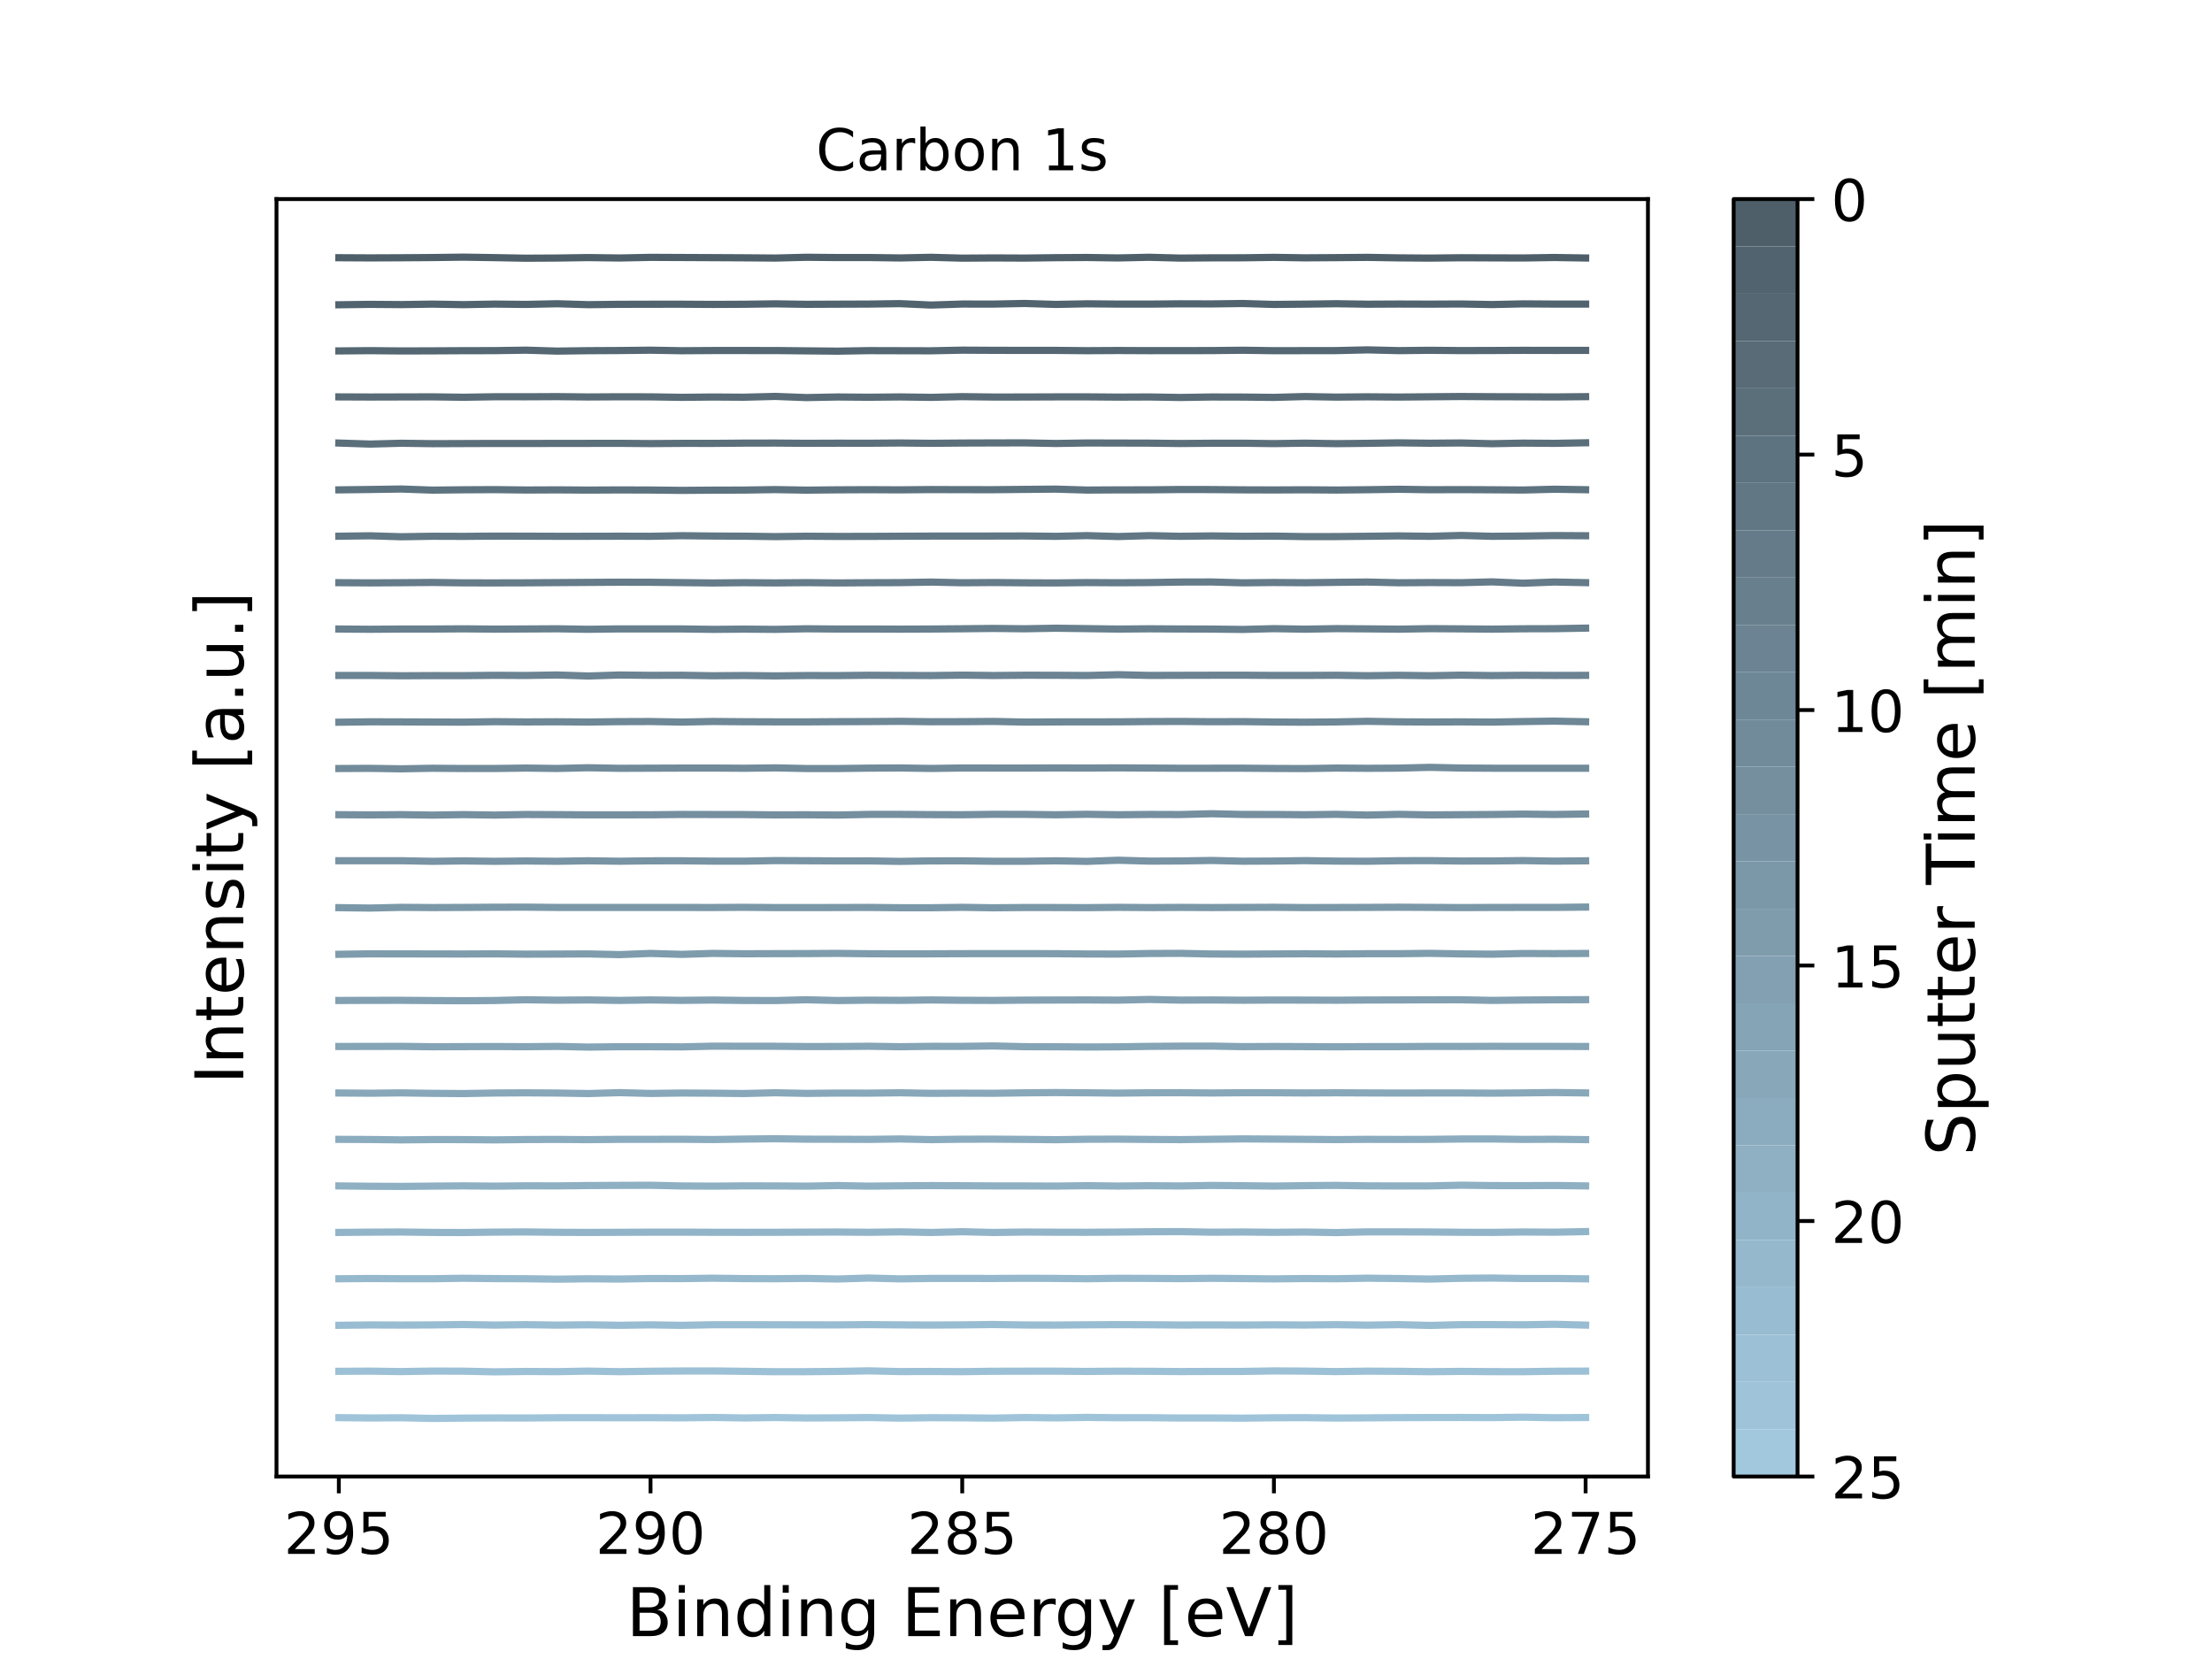 <?xml version="1.0" encoding="utf-8" standalone="no"?>
<!DOCTYPE svg PUBLIC "-//W3C//DTD SVG 1.1//EN"
  "http://www.w3.org/Graphics/SVG/1.1/DTD/svg11.dtd">
<!-- Created with matplotlib (https://matplotlib.org/) -->
<svg height="345.6pt" version="1.1" viewBox="0 0 460.8 345.6" width="460.8pt" xmlns="http://www.w3.org/2000/svg" xmlns:xlink="http://www.w3.org/1999/xlink">
 <defs>
  <style type="text/css">*{stroke-linecap:butt;stroke-linejoin:round;}</style>
 </defs>
 <g id="figure_1">
  <g id="patch_1">
   <path d="M 0 345.6 
L 460.8 345.6 
L 460.8 0 
L 0 0 
z
" style="fill:#ffffff;"/>
  </g>
  <g id="axes_1">
   <g id="patch_2">
    <path d="M 57.6 307.584 
L 343.296 307.584 
L 343.296 41.472 
L 57.6 41.472 
z
" style="fill:#ffffff;"/>
   </g>
   <g id="matplotlib.axis_1">
    <g id="xtick_1">
     <g id="line2d_1">
      <defs>
       <path d="M 0 0 
L 0 3.5 
" id="m52e3c374f6" style="stroke:#000000;stroke-width:0.8;"/>
      </defs>
      <g>
       <use style="stroke:#000000;stroke-width:0.8;" x="330.31" xlink:href="#m52e3c374f6" y="307.584"/>
      </g>
     </g>
     <g id="text_1">
      <!-- 275 -->
      <g transform="translate(318.857 323.702)scale(0.12 -0.12)">
       <defs>
        <path d="M 19.188 8.297 
L 53.609 8.297 
L 53.609 0 
L 7.328 0 
L 7.328 8.297 
Q 12.938 14.109 22.625 23.891 
Q 32.328 33.688 34.812 36.531 
Q 39.547 41.844 41.422 45.531 
Q 43.312 49.219 43.312 52.781 
Q 43.312 58.594 39.234 62.25 
Q 35.156 65.922 28.609 65.922 
Q 23.969 65.922 18.812 64.312 
Q 13.672 62.703 7.812 59.422 
L 7.812 69.391 
Q 13.766 71.781 18.938 73 
Q 24.125 74.219 28.422 74.219 
Q 39.75 74.219 46.484 68.547 
Q 53.219 62.891 53.219 53.422 
Q 53.219 48.922 51.531 44.891 
Q 49.859 40.875 45.406 35.406 
Q 44.188 33.984 37.641 27.219 
Q 31.109 20.453 19.188 8.297 
z
" id="DejaVuSans-50"/>
        <path d="M 8.203 72.906 
L 55.078 72.906 
L 55.078 68.703 
L 28.609 0 
L 18.312 0 
L 43.219 64.594 
L 8.203 64.594 
z
" id="DejaVuSans-55"/>
        <path d="M 10.797 72.906 
L 49.516 72.906 
L 49.516 64.594 
L 19.828 64.594 
L 19.828 46.734 
Q 21.969 47.469 24.109 47.828 
Q 26.266 48.188 28.422 48.188 
Q 40.625 48.188 47.75 41.5 
Q 54.891 34.812 54.891 23.391 
Q 54.891 11.625 47.562 5.094 
Q 40.234 -1.422 26.906 -1.422 
Q 22.312 -1.422 17.547 -0.641 
Q 12.797 0.141 7.719 1.703 
L 7.719 11.625 
Q 12.109 9.234 16.797 8.062 
Q 21.484 6.891 26.703 6.891 
Q 35.156 6.891 40.078 11.328 
Q 45.016 15.766 45.016 23.391 
Q 45.016 31 40.078 35.438 
Q 35.156 39.891 26.703 39.891 
Q 22.75 39.891 18.812 39.016 
Q 14.891 38.141 10.797 36.281 
z
" id="DejaVuSans-53"/>
       </defs>
       <use xlink:href="#DejaVuSans-50"/>
       <use x="63.623" xlink:href="#DejaVuSans-55"/>
       <use x="127.246" xlink:href="#DejaVuSans-53"/>
      </g>
     </g>
    </g>
    <g id="xtick_2">
     <g id="line2d_2">
      <g>
       <use style="stroke:#000000;stroke-width:0.8;" x="265.379" xlink:href="#m52e3c374f6" y="307.584"/>
      </g>
     </g>
     <g id="text_2">
      <!-- 280 -->
      <g transform="translate(253.926 323.702)scale(0.12 -0.12)">
       <defs>
        <path d="M 31.781 34.625 
Q 24.75 34.625 20.719 30.859 
Q 16.703 27.094 16.703 20.516 
Q 16.703 13.922 20.719 10.156 
Q 24.75 6.391 31.781 6.391 
Q 38.812 6.391 42.859 10.172 
Q 46.922 13.969 46.922 20.516 
Q 46.922 27.094 42.891 30.859 
Q 38.875 34.625 31.781 34.625 
z
M 21.922 38.812 
Q 15.578 40.375 12.031 44.719 
Q 8.5 49.078 8.5 55.328 
Q 8.5 64.062 14.719 69.141 
Q 20.953 74.219 31.781 74.219 
Q 42.672 74.219 48.875 69.141 
Q 55.078 64.062 55.078 55.328 
Q 55.078 49.078 51.531 44.719 
Q 48 40.375 41.703 38.812 
Q 48.828 37.156 52.797 32.312 
Q 56.781 27.484 56.781 20.516 
Q 56.781 9.906 50.312 4.234 
Q 43.844 -1.422 31.781 -1.422 
Q 19.734 -1.422 13.25 4.234 
Q 6.781 9.906 6.781 20.516 
Q 6.781 27.484 10.781 32.312 
Q 14.797 37.156 21.922 38.812 
z
M 18.312 54.391 
Q 18.312 48.734 21.844 45.562 
Q 25.391 42.391 31.781 42.391 
Q 38.141 42.391 41.719 45.562 
Q 45.312 48.734 45.312 54.391 
Q 45.312 60.062 41.719 63.234 
Q 38.141 66.406 31.781 66.406 
Q 25.391 66.406 21.844 63.234 
Q 18.312 60.062 18.312 54.391 
z
" id="DejaVuSans-56"/>
        <path d="M 31.781 66.406 
Q 24.172 66.406 20.328 58.906 
Q 16.5 51.422 16.5 36.375 
Q 16.5 21.391 20.328 13.891 
Q 24.172 6.391 31.781 6.391 
Q 39.453 6.391 43.281 13.891 
Q 47.125 21.391 47.125 36.375 
Q 47.125 51.422 43.281 58.906 
Q 39.453 66.406 31.781 66.406 
z
M 31.781 74.219 
Q 44.047 74.219 50.516 64.516 
Q 56.984 54.828 56.984 36.375 
Q 56.984 17.969 50.516 8.266 
Q 44.047 -1.422 31.781 -1.422 
Q 19.531 -1.422 13.062 8.266 
Q 6.594 17.969 6.594 36.375 
Q 6.594 54.828 13.062 64.516 
Q 19.531 74.219 31.781 74.219 
z
" id="DejaVuSans-48"/>
       </defs>
       <use xlink:href="#DejaVuSans-50"/>
       <use x="63.623" xlink:href="#DejaVuSans-56"/>
       <use x="127.246" xlink:href="#DejaVuSans-48"/>
      </g>
     </g>
    </g>
    <g id="xtick_3">
     <g id="line2d_3">
      <g>
       <use style="stroke:#000000;stroke-width:0.8;" x="200.448" xlink:href="#m52e3c374f6" y="307.584"/>
      </g>
     </g>
     <g id="text_3">
      <!-- 285 -->
      <g transform="translate(188.995 323.702)scale(0.12 -0.12)">
       <use xlink:href="#DejaVuSans-50"/>
       <use x="63.623" xlink:href="#DejaVuSans-56"/>
       <use x="127.246" xlink:href="#DejaVuSans-53"/>
      </g>
     </g>
    </g>
    <g id="xtick_4">
     <g id="line2d_4">
      <g>
       <use style="stroke:#000000;stroke-width:0.8;" x="135.517" xlink:href="#m52e3c374f6" y="307.584"/>
      </g>
     </g>
     <g id="text_4">
      <!-- 290 -->
      <g transform="translate(124.065 323.702)scale(0.12 -0.12)">
       <defs>
        <path d="M 10.984 1.516 
L 10.984 10.5 
Q 14.703 8.734 18.5 7.812 
Q 22.312 6.891 25.984 6.891 
Q 35.75 6.891 40.891 13.453 
Q 46.047 20.016 46.781 33.406 
Q 43.953 29.203 39.594 26.953 
Q 35.25 24.703 29.984 24.703 
Q 19.047 24.703 12.672 31.312 
Q 6.297 37.938 6.297 49.422 
Q 6.297 60.641 12.938 67.422 
Q 19.578 74.219 30.609 74.219 
Q 43.266 74.219 49.922 64.516 
Q 56.594 54.828 56.594 36.375 
Q 56.594 19.141 48.406 8.859 
Q 40.234 -1.422 26.422 -1.422 
Q 22.703 -1.422 18.891 -0.688 
Q 15.094 0.047 10.984 1.516 
z
M 30.609 32.422 
Q 37.25 32.422 41.125 36.953 
Q 45.016 41.5 45.016 49.422 
Q 45.016 57.281 41.125 61.844 
Q 37.25 66.406 30.609 66.406 
Q 23.969 66.406 20.094 61.844 
Q 16.219 57.281 16.219 49.422 
Q 16.219 41.5 20.094 36.953 
Q 23.969 32.422 30.609 32.422 
z
" id="DejaVuSans-57"/>
       </defs>
       <use xlink:href="#DejaVuSans-50"/>
       <use x="63.623" xlink:href="#DejaVuSans-57"/>
       <use x="127.246" xlink:href="#DejaVuSans-48"/>
      </g>
     </g>
    </g>
    <g id="xtick_5">
     <g id="line2d_5">
      <g>
       <use style="stroke:#000000;stroke-width:0.8;" x="70.586" xlink:href="#m52e3c374f6" y="307.584"/>
      </g>
     </g>
     <g id="text_5">
      <!-- 295 -->
      <g transform="translate(59.134 323.702)scale(0.12 -0.12)">
       <use xlink:href="#DejaVuSans-50"/>
       <use x="63.623" xlink:href="#DejaVuSans-57"/>
       <use x="127.246" xlink:href="#DejaVuSans-53"/>
      </g>
     </g>
    </g>
    <g id="text_6">
     <!-- Binding Energy [eV] -->
     <g transform="translate(130.48 340.836)scale(0.14 -0.14)">
      <defs>
       <path d="M 19.672 34.812 
L 19.672 8.109 
L 35.5 8.109 
Q 43.453 8.109 47.281 11.406 
Q 51.125 14.703 51.125 21.484 
Q 51.125 28.328 47.281 31.562 
Q 43.453 34.812 35.5 34.812 
z
M 19.672 64.797 
L 19.672 42.828 
L 34.281 42.828 
Q 41.5 42.828 45.031 45.531 
Q 48.578 48.25 48.578 53.812 
Q 48.578 59.328 45.031 62.062 
Q 41.5 64.797 34.281 64.797 
z
M 9.812 72.906 
L 35.016 72.906 
Q 46.297 72.906 52.391 68.219 
Q 58.5 63.531 58.5 54.891 
Q 58.5 48.188 55.375 44.234 
Q 52.25 40.281 46.188 39.312 
Q 53.469 37.75 57.5 32.781 
Q 61.531 27.828 61.531 20.406 
Q 61.531 10.641 54.891 5.312 
Q 48.25 0 35.984 0 
L 9.812 0 
z
" id="DejaVuSans-66"/>
       <path d="M 9.422 54.688 
L 18.406 54.688 
L 18.406 0 
L 9.422 0 
z
M 9.422 75.984 
L 18.406 75.984 
L 18.406 64.594 
L 9.422 64.594 
z
" id="DejaVuSans-105"/>
       <path d="M 54.891 33.016 
L 54.891 0 
L 45.906 0 
L 45.906 32.719 
Q 45.906 40.484 42.875 44.328 
Q 39.844 48.188 33.797 48.188 
Q 26.516 48.188 22.312 43.547 
Q 18.109 38.922 18.109 30.906 
L 18.109 0 
L 9.078 0 
L 9.078 54.688 
L 18.109 54.688 
L 18.109 46.188 
Q 21.344 51.125 25.703 53.562 
Q 30.078 56 35.797 56 
Q 45.219 56 50.047 50.172 
Q 54.891 44.344 54.891 33.016 
z
" id="DejaVuSans-110"/>
       <path d="M 45.406 46.391 
L 45.406 75.984 
L 54.391 75.984 
L 54.391 0 
L 45.406 0 
L 45.406 8.203 
Q 42.578 3.328 38.25 0.953 
Q 33.938 -1.422 27.875 -1.422 
Q 17.969 -1.422 11.734 6.484 
Q 5.516 14.406 5.516 27.297 
Q 5.516 40.188 11.734 48.094 
Q 17.969 56 27.875 56 
Q 33.938 56 38.25 53.625 
Q 42.578 51.266 45.406 46.391 
z
M 14.797 27.297 
Q 14.797 17.391 18.875 11.75 
Q 22.953 6.109 30.078 6.109 
Q 37.203 6.109 41.297 11.75 
Q 45.406 17.391 45.406 27.297 
Q 45.406 37.203 41.297 42.844 
Q 37.203 48.484 30.078 48.484 
Q 22.953 48.484 18.875 42.844 
Q 14.797 37.203 14.797 27.297 
z
" id="DejaVuSans-100"/>
       <path d="M 45.406 27.984 
Q 45.406 37.75 41.375 43.109 
Q 37.359 48.484 30.078 48.484 
Q 22.859 48.484 18.828 43.109 
Q 14.797 37.75 14.797 27.984 
Q 14.797 18.266 18.828 12.891 
Q 22.859 7.516 30.078 7.516 
Q 37.359 7.516 41.375 12.891 
Q 45.406 18.266 45.406 27.984 
z
M 54.391 6.781 
Q 54.391 -7.172 48.188 -13.984 
Q 42 -20.797 29.203 -20.797 
Q 24.469 -20.797 20.266 -20.094 
Q 16.062 -19.391 12.109 -17.922 
L 12.109 -9.188 
Q 16.062 -11.328 19.922 -12.344 
Q 23.781 -13.375 27.781 -13.375 
Q 36.625 -13.375 41.016 -8.766 
Q 45.406 -4.156 45.406 5.172 
L 45.406 9.625 
Q 42.625 4.781 38.281 2.391 
Q 33.938 0 27.875 0 
Q 17.828 0 11.672 7.656 
Q 5.516 15.328 5.516 27.984 
Q 5.516 40.672 11.672 48.328 
Q 17.828 56 27.875 56 
Q 33.938 56 38.281 53.609 
Q 42.625 51.219 45.406 46.391 
L 45.406 54.688 
L 54.391 54.688 
z
" id="DejaVuSans-103"/>
       <path id="DejaVuSans-32"/>
       <path d="M 9.812 72.906 
L 55.906 72.906 
L 55.906 64.594 
L 19.672 64.594 
L 19.672 43.016 
L 54.391 43.016 
L 54.391 34.719 
L 19.672 34.719 
L 19.672 8.297 
L 56.781 8.297 
L 56.781 0 
L 9.812 0 
z
" id="DejaVuSans-69"/>
       <path d="M 56.203 29.594 
L 56.203 25.203 
L 14.891 25.203 
Q 15.484 15.922 20.484 11.062 
Q 25.484 6.203 34.422 6.203 
Q 39.594 6.203 44.453 7.469 
Q 49.312 8.734 54.109 11.281 
L 54.109 2.781 
Q 49.266 0.734 44.188 -0.344 
Q 39.109 -1.422 33.891 -1.422 
Q 20.797 -1.422 13.156 6.188 
Q 5.516 13.812 5.516 26.812 
Q 5.516 40.234 12.766 48.109 
Q 20.016 56 32.328 56 
Q 43.359 56 49.781 48.891 
Q 56.203 41.797 56.203 29.594 
z
M 47.219 32.234 
Q 47.125 39.594 43.094 43.984 
Q 39.062 48.391 32.422 48.391 
Q 24.906 48.391 20.391 44.141 
Q 15.875 39.891 15.188 32.172 
z
" id="DejaVuSans-101"/>
       <path d="M 41.109 46.297 
Q 39.594 47.172 37.812 47.578 
Q 36.031 48 33.891 48 
Q 26.266 48 22.188 43.047 
Q 18.109 38.094 18.109 28.812 
L 18.109 0 
L 9.078 0 
L 9.078 54.688 
L 18.109 54.688 
L 18.109 46.188 
Q 20.953 51.172 25.484 53.578 
Q 30.031 56 36.531 56 
Q 37.453 56 38.578 55.875 
Q 39.703 55.766 41.062 55.516 
z
" id="DejaVuSans-114"/>
       <path d="M 32.172 -5.078 
Q 28.375 -14.844 24.75 -17.812 
Q 21.141 -20.797 15.094 -20.797 
L 7.906 -20.797 
L 7.906 -13.281 
L 13.188 -13.281 
Q 16.891 -13.281 18.938 -11.516 
Q 21 -9.766 23.484 -3.219 
L 25.094 0.875 
L 2.984 54.688 
L 12.5 54.688 
L 29.594 11.922 
L 46.688 54.688 
L 56.203 54.688 
z
" id="DejaVuSans-121"/>
       <path d="M 8.594 75.984 
L 29.297 75.984 
L 29.297 69 
L 17.578 69 
L 17.578 -6.203 
L 29.297 -6.203 
L 29.297 -13.188 
L 8.594 -13.188 
z
" id="DejaVuSans-91"/>
       <path d="M 28.609 0 
L 0.781 72.906 
L 11.078 72.906 
L 34.188 11.531 
L 57.328 72.906 
L 67.578 72.906 
L 39.797 0 
z
" id="DejaVuSans-86"/>
       <path d="M 30.422 75.984 
L 30.422 -13.188 
L 9.719 -13.188 
L 9.719 -6.203 
L 21.391 -6.203 
L 21.391 69 
L 9.719 69 
L 9.719 75.984 
z
" id="DejaVuSans-93"/>
      </defs>
      <use xlink:href="#DejaVuSans-66"/>
      <use x="68.604" xlink:href="#DejaVuSans-105"/>
      <use x="96.387" xlink:href="#DejaVuSans-110"/>
      <use x="159.766" xlink:href="#DejaVuSans-100"/>
      <use x="223.242" xlink:href="#DejaVuSans-105"/>
      <use x="251.025" xlink:href="#DejaVuSans-110"/>
      <use x="314.404" xlink:href="#DejaVuSans-103"/>
      <use x="377.881" xlink:href="#DejaVuSans-32"/>
      <use x="409.668" xlink:href="#DejaVuSans-69"/>
      <use x="472.852" xlink:href="#DejaVuSans-110"/>
      <use x="536.23" xlink:href="#DejaVuSans-101"/>
      <use x="597.754" xlink:href="#DejaVuSans-114"/>
      <use x="637.117" xlink:href="#DejaVuSans-103"/>
      <use x="700.594" xlink:href="#DejaVuSans-121"/>
      <use x="759.773" xlink:href="#DejaVuSans-32"/>
      <use x="791.561" xlink:href="#DejaVuSans-91"/>
      <use x="830.574" xlink:href="#DejaVuSans-101"/>
      <use x="892.098" xlink:href="#DejaVuSans-86"/>
      <use x="960.506" xlink:href="#DejaVuSans-93"/>
     </g>
    </g>
   </g>
   <g id="matplotlib.axis_2">
    <g id="ytick_1"/>
    <g id="ytick_2"/>
    <g id="ytick_3"/>
    <g id="ytick_4"/>
    <g id="ytick_5"/>
    <g id="ytick_6"/>
    <g id="ytick_7"/>
    <g id="text_7">
     <!-- Intensity [a.u.] -->
     <g transform="translate(50.688 225.858)rotate(-90)scale(0.14 -0.14)">
      <defs>
       <path d="M 9.812 72.906 
L 19.672 72.906 
L 19.672 0 
L 9.812 0 
z
" id="DejaVuSans-73"/>
       <path d="M 18.312 70.219 
L 18.312 54.688 
L 36.812 54.688 
L 36.812 47.703 
L 18.312 47.703 
L 18.312 18.016 
Q 18.312 11.328 20.141 9.422 
Q 21.969 7.516 27.594 7.516 
L 36.812 7.516 
L 36.812 0 
L 27.594 0 
Q 17.188 0 13.234 3.875 
Q 9.281 7.766 9.281 18.016 
L 9.281 47.703 
L 2.688 47.703 
L 2.688 54.688 
L 9.281 54.688 
L 9.281 70.219 
z
" id="DejaVuSans-116"/>
       <path d="M 44.281 53.078 
L 44.281 44.578 
Q 40.484 46.531 36.375 47.5 
Q 32.281 48.484 27.875 48.484 
Q 21.188 48.484 17.844 46.438 
Q 14.5 44.391 14.5 40.281 
Q 14.5 37.156 16.891 35.375 
Q 19.281 33.594 26.516 31.984 
L 29.594 31.297 
Q 39.156 29.25 43.188 25.516 
Q 47.219 21.781 47.219 15.094 
Q 47.219 7.469 41.188 3.016 
Q 35.156 -1.422 24.609 -1.422 
Q 20.219 -1.422 15.453 -0.562 
Q 10.688 0.297 5.422 2 
L 5.422 11.281 
Q 10.406 8.688 15.234 7.391 
Q 20.062 6.109 24.812 6.109 
Q 31.156 6.109 34.562 8.281 
Q 37.984 10.453 37.984 14.406 
Q 37.984 18.062 35.516 20.016 
Q 33.062 21.969 24.703 23.781 
L 21.578 24.516 
Q 13.234 26.266 9.516 29.906 
Q 5.812 33.547 5.812 39.891 
Q 5.812 47.609 11.281 51.797 
Q 16.75 56 26.812 56 
Q 31.781 56 36.172 55.266 
Q 40.578 54.547 44.281 53.078 
z
" id="DejaVuSans-115"/>
       <path d="M 34.281 27.484 
Q 23.391 27.484 19.188 25 
Q 14.984 22.516 14.984 16.5 
Q 14.984 11.719 18.141 8.906 
Q 21.297 6.109 26.703 6.109 
Q 34.188 6.109 38.703 11.406 
Q 43.219 16.703 43.219 25.484 
L 43.219 27.484 
z
M 52.203 31.203 
L 52.203 0 
L 43.219 0 
L 43.219 8.297 
Q 40.141 3.328 35.547 0.953 
Q 30.953 -1.422 24.312 -1.422 
Q 15.922 -1.422 10.953 3.297 
Q 6 8.016 6 15.922 
Q 6 25.141 12.172 29.828 
Q 18.359 34.516 30.609 34.516 
L 43.219 34.516 
L 43.219 35.406 
Q 43.219 41.609 39.141 45 
Q 35.062 48.391 27.688 48.391 
Q 23 48.391 18.547 47.266 
Q 14.109 46.141 10.016 43.891 
L 10.016 52.203 
Q 14.938 54.109 19.578 55.047 
Q 24.219 56 28.609 56 
Q 40.484 56 46.344 49.844 
Q 52.203 43.703 52.203 31.203 
z
" id="DejaVuSans-97"/>
       <path d="M 10.688 12.406 
L 21 12.406 
L 21 0 
L 10.688 0 
z
" id="DejaVuSans-46"/>
       <path d="M 8.5 21.578 
L 8.5 54.688 
L 17.484 54.688 
L 17.484 21.922 
Q 17.484 14.156 20.5 10.266 
Q 23.531 6.391 29.594 6.391 
Q 36.859 6.391 41.078 11.031 
Q 45.312 15.672 45.312 23.688 
L 45.312 54.688 
L 54.297 54.688 
L 54.297 0 
L 45.312 0 
L 45.312 8.406 
Q 42.047 3.422 37.719 1 
Q 33.406 -1.422 27.688 -1.422 
Q 18.266 -1.422 13.375 4.438 
Q 8.5 10.297 8.5 21.578 
z
M 31.109 56 
z
" id="DejaVuSans-117"/>
      </defs>
      <use xlink:href="#DejaVuSans-73"/>
      <use x="29.492" xlink:href="#DejaVuSans-110"/>
      <use x="92.871" xlink:href="#DejaVuSans-116"/>
      <use x="132.08" xlink:href="#DejaVuSans-101"/>
      <use x="193.604" xlink:href="#DejaVuSans-110"/>
      <use x="256.982" xlink:href="#DejaVuSans-115"/>
      <use x="309.082" xlink:href="#DejaVuSans-105"/>
      <use x="336.865" xlink:href="#DejaVuSans-116"/>
      <use x="376.074" xlink:href="#DejaVuSans-121"/>
      <use x="435.254" xlink:href="#DejaVuSans-32"/>
      <use x="467.041" xlink:href="#DejaVuSans-91"/>
      <use x="506.055" xlink:href="#DejaVuSans-97"/>
      <use x="567.334" xlink:href="#DejaVuSans-46"/>
      <use x="599.121" xlink:href="#DejaVuSans-117"/>
      <use x="662.5" xlink:href="#DejaVuSans-46"/>
      <use x="694.287" xlink:href="#DejaVuSans-93"/>
     </g>
    </g>
   </g>
   <g id="line2d_6">
    <path clip-path="url(#p65b53e5aa9)" d="M 70.586 53.688 
L 77.079 53.723 
L 83.572 53.696 
L 90.065 53.651 
L 96.559 53.568 
L 103.052 53.667 
L 109.545 53.788 
L 116.038 53.752 
L 122.531 53.657 
L 129.024 53.744 
L 135.517 53.612 
L 142.01 53.641 
L 148.503 53.67 
L 154.996 53.705 
L 161.489 53.757 
L 167.983 53.595 
L 174.476 53.651 
L 180.969 53.645 
L 187.462 53.734 
L 193.955 53.599 
L 200.448 53.777 
L 206.941 53.732 
L 213.434 53.761 
L 219.927 53.678 
L 226.42 53.638 
L 232.913 53.732 
L 239.407 53.595 
L 245.9 53.765 
L 252.393 53.713 
L 258.886 53.703 
L 265.379 53.612 
L 271.872 53.711 
L 278.365 53.669 
L 284.858 53.614 
L 291.351 53.717 
L 297.844 53.767 
L 304.337 53.692 
L 310.831 53.719 
L 317.324 53.74 
L 323.817 53.641 
L 330.31 53.744 
" style="fill:none;stroke:#4e5f69;stroke-linecap:square;stroke-width:1.5;"/>
   </g>
   <g id="line2d_7">
    <path clip-path="url(#p65b53e5aa9)" d="M 70.586 63.49 
L 77.079 63.402 
L 83.572 63.452 
L 90.065 63.351 
L 96.559 63.463 
L 103.052 63.345 
L 109.545 63.413 
L 116.038 63.274 
L 122.531 63.469 
L 129.024 63.394 
L 135.517 63.376 
L 142.01 63.373 
L 148.503 63.413 
L 154.996 63.382 
L 161.489 63.293 
L 167.983 63.394 
L 174.476 63.365 
L 180.969 63.342 
L 187.462 63.251 
L 193.955 63.547 
L 200.448 63.336 
L 206.941 63.345 
L 213.434 63.216 
L 219.927 63.415 
L 226.42 63.287 
L 232.913 63.347 
L 239.407 63.349 
L 245.9 63.289 
L 252.393 63.309 
L 258.886 63.226 
L 265.379 63.417 
L 271.872 63.357 
L 278.365 63.27 
L 284.858 63.369 
L 291.351 63.336 
L 297.844 63.357 
L 304.337 63.326 
L 310.831 63.442 
L 317.324 63.301 
L 323.817 63.344 
L 330.31 63.34 
" style="fill:none;stroke:#51636e;stroke-linecap:square;stroke-width:1.5;"/>
   </g>
   <g id="line2d_8">
    <path clip-path="url(#p65b53e5aa9)" d="M 70.586 73.102 
L 77.079 73.046 
L 83.572 73.106 
L 90.065 73.088 
L 96.559 73.053 
L 103.052 73.042 
L 109.545 72.945 
L 116.038 73.138 
L 122.531 73.053 
L 129.024 73.02 
L 135.517 72.951 
L 142.01 73.061 
L 148.503 73.02 
L 154.996 73.02 
L 161.489 73.024 
L 167.983 73.088 
L 174.476 73.152 
L 180.969 73.042 
L 187.462 73.059 
L 193.955 73.075 
L 200.448 72.943 
L 206.941 72.978 
L 213.434 72.993 
L 219.927 72.993 
L 226.42 73.051 
L 232.913 73.017 
L 239.407 73.046 
L 245.9 73.04 
L 252.393 73.03 
L 258.886 72.961 
L 265.379 73.055 
L 271.872 73.044 
L 278.365 73.034 
L 284.858 72.883 
L 291.351 73.04 
L 297.844 72.974 
L 304.337 73.03 
L 310.831 73.013 
L 317.324 72.982 
L 323.817 72.997 
L 330.31 72.99 
" style="fill:none;stroke:#546772;stroke-linecap:square;stroke-width:1.5;"/>
   </g>
   <g id="line2d_9">
    <path clip-path="url(#p65b53e5aa9)" d="M 70.586 82.68 
L 77.079 82.707 
L 83.572 82.69 
L 90.065 82.672 
L 96.559 82.757 
L 103.052 82.651 
L 109.545 82.655 
L 116.038 82.624 
L 122.531 82.694 
L 129.024 82.657 
L 135.517 82.672 
L 142.01 82.771 
L 148.503 82.705 
L 154.996 82.746 
L 161.489 82.58 
L 167.983 82.823 
L 174.476 82.699 
L 180.969 82.754 
L 187.462 82.688 
L 193.955 82.777 
L 200.448 82.628 
L 206.941 82.709 
L 213.434 82.703 
L 219.927 82.678 
L 226.42 82.674 
L 232.913 82.726 
L 239.407 82.696 
L 245.9 82.8 
L 252.393 82.701 
L 258.886 82.717 
L 265.379 82.784 
L 271.872 82.607 
L 278.365 82.726 
L 284.858 82.663 
L 291.351 82.715 
L 297.844 82.655 
L 304.337 82.599 
L 310.831 82.641 
L 317.324 82.661 
L 323.817 82.692 
L 330.31 82.63 
" style="fill:none;stroke:#586b76;stroke-linecap:square;stroke-width:1.5;"/>
   </g>
   <g id="line2d_10">
    <path clip-path="url(#p65b53e5aa9)" d="M 70.586 92.293 
L 77.079 92.508 
L 83.572 92.336 
L 90.065 92.425 
L 96.559 92.4 
L 103.052 92.376 
L 109.545 92.38 
L 116.038 92.372 
L 122.531 92.363 
L 129.024 92.353 
L 135.517 92.405 
L 142.01 92.361 
L 148.503 92.363 
L 154.996 92.311 
L 161.489 92.299 
L 167.983 92.349 
L 174.476 92.324 
L 180.969 92.334 
L 187.462 92.282 
L 193.955 92.349 
L 200.448 92.293 
L 206.941 92.27 
L 213.434 92.258 
L 219.927 92.382 
L 226.42 92.28 
L 232.913 92.297 
L 239.407 92.313 
L 245.9 92.388 
L 252.393 92.336 
L 258.886 92.328 
L 265.379 92.411 
L 271.872 92.318 
L 278.365 92.419 
L 284.858 92.351 
L 291.351 92.253 
L 297.844 92.33 
L 304.337 92.276 
L 310.831 92.429 
L 317.324 92.309 
L 323.817 92.357 
L 330.31 92.239 
" style="fill:none;stroke:#5b6f7b;stroke-linecap:square;stroke-width:1.5;"/>
   </g>
   <g id="line2d_11">
    <path clip-path="url(#p65b53e5aa9)" d="M 70.586 102.046 
L 77.079 101.97 
L 83.572 101.87 
L 90.065 102.1 
L 96.559 102.032 
L 103.052 101.997 
L 109.545 102.078 
L 116.038 102.049 
L 122.531 102.094 
L 129.024 102.061 
L 135.517 102.082 
L 142.01 102.154 
L 148.503 102.105 
L 154.996 102.09 
L 161.489 101.991 
L 167.983 102.104 
L 174.476 102.04 
L 180.969 102.011 
L 187.462 102.044 
L 193.955 101.984 
L 200.448 102.007 
L 206.941 102.011 
L 213.434 101.949 
L 219.927 101.891 
L 226.42 102.088 
L 232.913 102.051 
L 239.407 102.042 
L 245.9 101.972 
L 252.393 101.986 
L 258.886 102.044 
L 265.379 102.065 
L 271.872 102.034 
L 278.365 102.084 
L 284.858 102.017 
L 291.351 101.922 
L 297.844 102.02 
L 304.337 101.997 
L 310.831 102.03 
L 317.324 102.082 
L 323.817 101.914 
L 330.31 102.017 
" style="fill:none;stroke:#5e7380;stroke-linecap:square;stroke-width:1.5;"/>
   </g>
   <g id="line2d_12">
    <path clip-path="url(#p65b53e5aa9)" d="M 70.586 111.701 
L 77.079 111.616 
L 83.572 111.815 
L 90.065 111.711 
L 96.559 111.734 
L 103.052 111.682 
L 109.545 111.697 
L 116.038 111.719 
L 122.531 111.717 
L 129.024 111.701 
L 135.517 111.719 
L 142.01 111.597 
L 148.503 111.666 
L 154.996 111.697 
L 161.489 111.786 
L 167.983 111.705 
L 174.476 111.746 
L 180.969 111.736 
L 187.462 111.707 
L 193.955 111.678 
L 200.448 111.67 
L 206.941 111.668 
L 213.434 111.651 
L 219.927 111.73 
L 226.42 111.578 
L 232.913 111.771 
L 239.407 111.581 
L 245.9 111.721 
L 252.393 111.639 
L 258.886 111.717 
L 265.379 111.68 
L 271.872 111.784 
L 278.365 111.777 
L 284.858 111.713 
L 291.351 111.636 
L 297.844 111.724 
L 304.337 111.543 
L 310.831 111.721 
L 317.324 111.666 
L 323.817 111.57 
L 330.31 111.608 
" style="fill:none;stroke:#617784;stroke-linecap:square;stroke-width:1.5;"/>
   </g>
   <g id="line2d_13">
    <path clip-path="url(#p65b53e5aa9)" d="M 70.586 121.384 
L 77.079 121.425 
L 83.572 121.388 
L 90.065 121.334 
L 96.559 121.419 
L 103.052 121.428 
L 109.545 121.411 
L 116.038 121.367 
L 122.531 121.322 
L 129.024 121.283 
L 135.517 121.299 
L 142.01 121.369 
L 148.503 121.442 
L 154.996 121.382 
L 161.489 121.43 
L 167.983 121.374 
L 174.476 121.436 
L 180.969 121.392 
L 187.462 121.37 
L 193.955 121.26 
L 200.448 121.399 
L 206.941 121.351 
L 213.434 121.409 
L 219.927 121.436 
L 226.42 121.361 
L 232.913 121.399 
L 239.407 121.357 
L 245.9 121.253 
L 252.393 121.237 
L 258.886 121.413 
L 265.379 121.345 
L 271.872 121.39 
L 278.365 121.312 
L 284.858 121.247 
L 291.351 121.401 
L 297.844 121.357 
L 304.337 121.384 
L 310.831 121.214 
L 317.324 121.49 
L 323.817 121.243 
L 330.31 121.376 
" style="fill:none;stroke:#657b89;stroke-linecap:square;stroke-width:1.5;"/>
   </g>
   <g id="line2d_14">
    <path clip-path="url(#p65b53e5aa9)" d="M 70.586 131.034 
L 77.079 131.088 
L 83.572 131.04 
L 90.065 131.038 
L 96.559 130.997 
L 103.052 131.059 
L 109.545 131.024 
L 116.038 130.989 
L 122.531 131.094 
L 129.024 131.009 
L 135.517 131.018 
L 142.01 131.018 
L 148.503 131.109 
L 154.996 131.053 
L 161.489 131.109 
L 167.983 130.986 
L 174.476 131.04 
L 180.969 131.034 
L 187.462 131.061 
L 193.955 131.036 
L 200.448 130.984 
L 206.941 130.914 
L 213.434 130.986 
L 219.927 130.868 
L 226.42 130.955 
L 232.913 131.044 
L 239.407 130.991 
L 245.9 131.028 
L 252.393 131.047 
L 258.886 131.125 
L 265.379 130.959 
L 271.872 131.069 
L 278.365 130.955 
L 284.858 131.003 
L 291.351 131.065 
L 297.844 130.96 
L 304.337 131.003 
L 310.831 131.061 
L 317.324 130.986 
L 323.817 130.968 
L 330.31 130.85 
" style="fill:none;stroke:#687f8d;stroke-linecap:square;stroke-width:1.5;"/>
   </g>
   <g id="line2d_15">
    <path clip-path="url(#p65b53e5aa9)" d="M 70.586 140.713 
L 77.079 140.707 
L 83.572 140.775 
L 90.065 140.74 
L 96.559 140.746 
L 103.052 140.68 
L 109.545 140.713 
L 116.038 140.612 
L 122.531 140.823 
L 129.024 140.616 
L 135.517 140.686 
L 142.01 140.666 
L 148.503 140.773 
L 154.996 140.722 
L 161.489 140.802 
L 167.983 140.724 
L 174.476 140.736 
L 180.969 140.666 
L 187.462 140.701 
L 193.955 140.73 
L 200.448 140.641 
L 206.941 140.721 
L 213.434 140.663 
L 219.927 140.672 
L 226.42 140.717 
L 232.913 140.552 
L 239.407 140.701 
L 245.9 140.68 
L 252.393 140.666 
L 258.886 140.657 
L 265.379 140.701 
L 271.872 140.701 
L 278.365 140.666 
L 284.858 140.765 
L 291.351 140.672 
L 297.844 140.763 
L 304.337 140.643 
L 310.831 140.732 
L 317.324 140.672 
L 323.817 140.705 
L 330.31 140.688 
" style="fill:none;stroke:#6b8392;stroke-linecap:square;stroke-width:1.5;"/>
   </g>
   <g id="line2d_16">
    <path clip-path="url(#p65b53e5aa9)" d="M 70.586 150.448 
L 77.079 150.368 
L 83.572 150.386 
L 90.065 150.409 
L 96.559 150.436 
L 103.052 150.338 
L 109.545 150.392 
L 116.038 150.361 
L 122.531 150.413 
L 129.024 150.332 
L 135.517 150.309 
L 142.01 150.419 
L 148.503 150.297 
L 154.996 150.353 
L 161.489 150.376 
L 167.983 150.38 
L 174.476 150.339 
L 180.969 150.318 
L 187.462 150.268 
L 193.955 150.351 
L 200.448 150.336 
L 206.941 150.287 
L 213.434 150.421 
L 219.927 150.388 
L 226.42 150.38 
L 232.913 150.372 
L 239.407 150.314 
L 245.9 150.289 
L 252.393 150.349 
L 258.886 150.328 
L 265.379 150.409 
L 271.872 150.444 
L 278.365 150.388 
L 284.858 150.262 
L 291.351 150.368 
L 297.844 150.407 
L 304.337 150.38 
L 310.831 150.423 
L 317.324 150.31 
L 323.817 150.225 
L 330.31 150.353 
" style="fill:none;stroke:#6e8796;stroke-linecap:square;stroke-width:1.5;"/>
   </g>
   <g id="line2d_17">
    <path clip-path="url(#p65b53e5aa9)" d="M 70.586 160.096 
L 77.079 160.059 
L 83.572 160.161 
L 90.065 160.042 
L 96.559 160.094 
L 103.052 160.088 
L 109.545 160.003 
L 116.038 160.086 
L 122.531 159.935 
L 129.024 160.053 
L 135.517 160.028 
L 142.01 160.005 
L 148.503 159.997 
L 154.996 160.04 
L 161.489 159.964 
L 167.983 160.096 
L 174.476 160.098 
L 180.969 160.016 
L 187.462 159.982 
L 193.955 160.082 
L 200.448 159.986 
L 206.941 159.997 
L 213.434 160.001 
L 219.927 159.976 
L 226.42 159.993 
L 232.913 159.96 
L 239.407 159.999 
L 245.9 160.038 
L 252.393 160.034 
L 258.886 160.028 
L 265.379 160.082 
L 271.872 160.107 
L 278.365 160.001 
L 284.858 160.051 
L 291.351 160.016 
L 297.844 159.85 
L 304.337 159.993 
L 310.831 160.034 
L 317.324 160.036 
L 323.817 160.036 
L 330.31 160.034 
" style="fill:none;stroke:#728b9a;stroke-linecap:square;stroke-width:1.5;"/>
   </g>
   <g id="line2d_18">
    <path clip-path="url(#p65b53e5aa9)" d="M 70.586 169.717 
L 77.079 169.761 
L 83.572 169.707 
L 90.065 169.798 
L 96.559 169.699 
L 103.052 169.794 
L 109.545 169.674 
L 116.038 169.707 
L 122.531 169.749 
L 129.024 169.744 
L 135.517 169.736 
L 142.01 169.666 
L 148.503 169.68 
L 154.996 169.69 
L 161.489 169.757 
L 167.983 169.734 
L 174.476 169.79 
L 180.969 169.653 
L 187.462 169.651 
L 193.955 169.701 
L 200.448 169.724 
L 206.941 169.639 
L 213.434 169.647 
L 219.927 169.734 
L 226.42 169.63 
L 232.913 169.73 
L 239.407 169.664 
L 245.9 169.684 
L 252.393 169.516 
L 258.886 169.666 
L 265.379 169.668 
L 271.872 169.728 
L 278.365 169.639 
L 284.858 169.794 
L 291.351 169.639 
L 297.844 169.763 
L 304.337 169.717 
L 310.831 169.672 
L 317.324 169.595 
L 323.817 169.668 
L 330.31 169.572 
" style="fill:none;stroke:#758f9f;stroke-linecap:square;stroke-width:1.5;"/>
   </g>
   <g id="line2d_19">
    <path clip-path="url(#p65b53e5aa9)" d="M 70.586 179.307 
L 77.079 179.312 
L 83.572 179.303 
L 90.065 179.426 
L 96.559 179.343 
L 103.052 179.426 
L 109.545 179.357 
L 116.038 179.419 
L 122.531 179.318 
L 129.024 179.405 
L 135.517 179.326 
L 142.01 179.322 
L 148.503 179.386 
L 154.996 179.395 
L 161.489 179.279 
L 167.983 179.308 
L 174.476 179.345 
L 180.969 179.336 
L 187.462 179.442 
L 193.955 179.339 
L 200.448 179.332 
L 206.941 179.415 
L 213.434 179.417 
L 219.927 179.324 
L 226.42 179.44 
L 232.913 179.202 
L 239.407 179.384 
L 245.9 179.355 
L 252.393 179.252 
L 258.886 179.403 
L 265.379 179.372 
L 271.872 179.289 
L 278.365 179.382 
L 284.858 179.411 
L 291.351 179.305 
L 297.844 179.291 
L 304.337 179.365 
L 310.831 179.353 
L 317.324 179.281 
L 323.817 179.388 
L 330.31 179.326 
" style="fill:none;stroke:#7893a3;stroke-linecap:square;stroke-width:1.5;"/>
   </g>
   <g id="line2d_20">
    <path clip-path="url(#p65b53e5aa9)" d="M 70.586 189.08 
L 77.079 189.165 
L 83.572 189.018 
L 90.065 189.061 
L 96.559 189.034 
L 103.052 188.989 
L 109.545 188.976 
L 116.038 189.034 
L 122.531 189.041 
L 129.024 189.036 
L 135.517 189.038 
L 142.01 189.04 
L 148.503 189.049 
L 154.996 189.011 
L 161.489 189.063 
L 167.983 189.063 
L 174.476 189.055 
L 180.969 189.032 
L 187.462 189.098 
L 193.955 189.099 
L 200.448 189.014 
L 206.941 189.109 
L 213.434 189.051 
L 219.927 189.057 
L 226.42 189.08 
L 232.913 189.013 
L 239.407 189.065 
L 245.9 189.028 
L 252.393 189.059 
L 258.886 189.03 
L 265.379 189.005 
L 271.872 189.065 
L 278.365 189.047 
L 284.858 189.026 
L 291.351 188.993 
L 297.844 189.026 
L 304.337 189.067 
L 310.831 189.04 
L 317.324 189.028 
L 323.817 189.03 
L 330.31 188.96 
" style="fill:none;stroke:#7b98a8;stroke-linecap:square;stroke-width:1.5;"/>
   </g>
   <g id="line2d_21">
    <path clip-path="url(#p65b53e5aa9)" d="M 70.586 198.798 
L 77.079 198.699 
L 83.572 198.709 
L 90.065 198.72 
L 96.559 198.732 
L 103.052 198.701 
L 109.545 198.767 
L 116.038 198.747 
L 122.531 198.718 
L 129.024 198.863 
L 135.517 198.616 
L 142.01 198.811 
L 148.503 198.612 
L 154.996 198.686 
L 161.489 198.664 
L 167.983 198.647 
L 174.476 198.608 
L 180.969 198.684 
L 187.462 198.699 
L 193.955 198.693 
L 200.448 198.668 
L 206.941 198.657 
L 213.434 198.659 
L 219.927 198.67 
L 226.42 198.732 
L 232.913 198.746 
L 239.407 198.63 
L 245.9 198.602 
L 252.393 198.732 
L 258.886 198.761 
L 265.379 198.726 
L 271.872 198.686 
L 278.365 198.732 
L 284.858 198.676 
L 291.351 198.674 
L 297.844 198.599 
L 304.337 198.711 
L 310.831 198.769 
L 317.324 198.631 
L 323.817 198.657 
L 330.31 198.624 
" style="fill:none;stroke:#7e9cac;stroke-linecap:square;stroke-width:1.5;"/>
   </g>
   <g id="line2d_22">
    <path clip-path="url(#p65b53e5aa9)" d="M 70.586 208.417 
L 77.079 208.388 
L 83.572 208.384 
L 90.065 208.434 
L 96.559 208.471 
L 103.052 208.422 
L 109.545 208.266 
L 116.038 208.359 
L 122.531 208.305 
L 129.024 208.405 
L 135.517 208.306 
L 142.01 208.393 
L 148.503 208.326 
L 154.996 208.413 
L 161.489 208.434 
L 167.983 208.266 
L 174.476 208.428 
L 180.969 208.351 
L 187.462 208.39 
L 193.955 208.308 
L 200.448 208.376 
L 206.941 208.403 
L 213.434 208.347 
L 219.927 208.324 
L 226.42 208.306 
L 232.913 208.347 
L 239.407 208.204 
L 245.9 208.341 
L 252.393 208.312 
L 258.886 208.363 
L 265.379 208.328 
L 271.872 208.339 
L 278.365 208.363 
L 284.858 208.32 
L 291.351 208.303 
L 297.844 208.277 
L 304.337 208.272 
L 310.831 208.399 
L 317.324 208.324 
L 323.817 208.279 
L 330.31 208.25 
" style="fill:none;stroke:#82a0b1;stroke-linecap:square;stroke-width:1.5;"/>
   </g>
   <g id="line2d_23">
    <path clip-path="url(#p65b53e5aa9)" d="M 70.586 218.001 
L 77.079 217.991 
L 83.572 217.974 
L 90.065 218.059 
L 96.559 218.034 
L 103.052 218.009 
L 109.545 218.047 
L 116.038 217.985 
L 122.531 218.126 
L 129.024 218.051 
L 135.517 218.055 
L 142.01 218.084 
L 148.503 217.935 
L 154.996 217.954 
L 161.489 217.958 
L 167.983 218.014 
L 174.476 218.005 
L 180.969 217.953 
L 187.462 218.051 
L 193.955 217.97 
L 200.448 217.974 
L 206.941 217.891 
L 213.434 218.043 
L 219.927 218.061 
L 226.42 218.107 
L 232.913 218.076 
L 239.407 217.978 
L 245.9 217.933 
L 252.393 217.922 
L 258.886 218.034 
L 265.379 218.003 
L 271.872 218.032 
L 278.365 218.068 
L 284.858 218.032 
L 291.351 218.032 
L 297.844 217.989 
L 304.337 217.995 
L 310.831 217.966 
L 317.324 217.982 
L 323.817 217.98 
L 330.31 218.003 
" style="fill:none;stroke:#85a4b5;stroke-linecap:square;stroke-width:1.5;"/>
   </g>
   <g id="line2d_24">
    <path clip-path="url(#p65b53e5aa9)" d="M 70.586 227.689 
L 77.079 227.738 
L 83.572 227.668 
L 90.065 227.763 
L 96.559 227.811 
L 103.052 227.693 
L 109.545 227.657 
L 116.038 227.699 
L 122.531 227.807 
L 129.024 227.616 
L 135.517 227.786 
L 142.01 227.695 
L 148.503 227.734 
L 154.996 227.798 
L 161.489 227.643 
L 167.983 227.771 
L 174.476 227.707 
L 180.969 227.718 
L 187.462 227.647 
L 193.955 227.761 
L 200.448 227.724 
L 206.941 227.747 
L 213.434 227.657 
L 219.927 227.602 
L 226.42 227.649 
L 232.913 227.715 
L 239.407 227.647 
L 245.9 227.629 
L 252.393 227.686 
L 258.886 227.635 
L 265.379 227.641 
L 271.872 227.682 
L 278.365 227.649 
L 284.858 227.678 
L 291.351 227.701 
L 297.844 227.686 
L 304.337 227.687 
L 310.831 227.724 
L 317.324 227.67 
L 323.817 227.591 
L 330.31 227.676 
" style="fill:none;stroke:#88a8ba;stroke-linecap:square;stroke-width:1.5;"/>
   </g>
   <g id="line2d_25">
    <path clip-path="url(#p65b53e5aa9)" d="M 70.586 237.347 
L 77.079 237.38 
L 83.572 237.453 
L 90.065 237.393 
L 96.559 237.399 
L 103.052 237.455 
L 109.545 237.386 
L 116.038 237.361 
L 122.531 237.407 
L 129.024 237.345 
L 135.517 237.341 
L 142.01 237.328 
L 148.503 237.386 
L 154.996 237.289 
L 161.489 237.218 
L 167.983 237.31 
L 174.476 237.326 
L 180.969 237.353 
L 187.462 237.268 
L 193.955 237.405 
L 200.448 237.316 
L 206.941 237.306 
L 213.434 237.353 
L 219.927 237.419 
L 226.42 237.324 
L 232.913 237.304 
L 239.407 237.364 
L 245.9 237.401 
L 252.393 237.33 
L 258.886 237.254 
L 265.379 237.293 
L 271.872 237.339 
L 278.365 237.399 
L 284.858 237.345 
L 291.351 237.366 
L 297.844 237.347 
L 304.337 237.275 
L 310.831 237.268 
L 317.324 237.357 
L 323.817 237.328 
L 330.31 237.403 
" style="fill:none;stroke:#8bacbe;stroke-linecap:square;stroke-width:1.5;"/>
   </g>
   <g id="line2d_26">
    <path clip-path="url(#p65b53e5aa9)" d="M 70.586 247.047 
L 77.079 247.119 
L 83.572 247.15 
L 90.065 247.086 
L 96.559 247.038 
L 103.052 247.094 
L 109.545 247.026 
L 116.038 247.039 
L 122.531 246.97 
L 129.024 246.935 
L 135.517 246.912 
L 142.01 247.055 
L 148.503 247.094 
L 154.996 247.036 
L 161.489 247.049 
L 167.983 247.094 
L 174.476 246.974 
L 180.969 247.094 
L 187.462 247.026 
L 193.955 246.981 
L 200.448 247.01 
L 206.941 247.045 
L 213.434 247.053 
L 219.927 247.08 
L 226.42 246.999 
L 232.913 247.074 
L 239.407 247.005 
L 245.9 247.057 
L 252.393 246.947 
L 258.886 247.005 
L 265.379 247.082 
L 271.872 246.989 
L 278.365 246.939 
L 284.858 247.034 
L 291.351 247.057 
L 297.844 247.045 
L 304.337 246.896 
L 310.831 246.98 
L 317.324 246.993 
L 323.817 246.958 
L 330.31 247.047 
" style="fill:none;stroke:#8fb0c3;stroke-linecap:square;stroke-width:1.5;"/>
   </g>
   <g id="line2d_27">
    <path clip-path="url(#p65b53e5aa9)" d="M 70.586 256.738 
L 77.079 256.68 
L 83.572 256.649 
L 90.065 256.736 
L 96.559 256.757 
L 103.052 256.672 
L 109.545 256.637 
L 116.038 256.711 
L 122.531 256.736 
L 129.024 256.711 
L 135.517 256.687 
L 142.01 256.68 
L 148.503 256.705 
L 154.996 256.716 
L 161.489 256.709 
L 167.983 256.68 
L 174.476 256.651 
L 180.969 256.709 
L 187.462 256.622 
L 193.955 256.743 
L 200.448 256.589 
L 206.941 256.747 
L 213.434 256.656 
L 219.927 256.693 
L 226.42 256.705 
L 232.913 256.664 
L 239.407 256.595 
L 245.9 256.568 
L 252.393 256.689 
L 258.886 256.649 
L 265.379 256.714 
L 271.872 256.656 
L 278.365 256.771 
L 284.858 256.618 
L 291.351 256.624 
L 297.844 256.645 
L 304.337 256.707 
L 310.831 256.728 
L 317.324 256.647 
L 323.817 256.687 
L 330.31 256.564 
" style="fill:none;stroke:#92b4c8;stroke-linecap:square;stroke-width:1.5;"/>
   </g>
   <g id="line2d_28">
    <path clip-path="url(#p65b53e5aa9)" d="M 70.586 266.391 
L 77.079 266.337 
L 83.572 266.378 
L 90.065 266.384 
L 96.559 266.281 
L 103.052 266.355 
L 109.545 266.382 
L 116.038 266.473 
L 122.531 266.391 
L 129.024 266.446 
L 135.517 266.339 
L 142.01 266.357 
L 148.503 266.268 
L 154.996 266.353 
L 161.489 266.38 
L 167.983 266.314 
L 174.476 266.44 
L 180.969 266.239 
L 187.462 266.409 
L 193.955 266.32 
L 200.448 266.318 
L 206.941 266.328 
L 213.434 266.287 
L 219.927 266.314 
L 226.42 266.38 
L 232.913 266.291 
L 239.407 266.31 
L 245.9 266.362 
L 252.393 266.291 
L 258.886 266.349 
L 265.379 266.413 
L 271.872 266.341 
L 278.365 266.384 
L 284.858 266.268 
L 291.351 266.341 
L 297.844 266.449 
L 304.337 266.291 
L 310.831 266.241 
L 317.324 266.331 
L 323.817 266.326 
L 330.31 266.403 
" style="fill:none;stroke:#95b8cc;stroke-linecap:square;stroke-width:1.5;"/>
   </g>
   <g id="line2d_29">
    <path clip-path="url(#p65b53e5aa9)" d="M 70.586 276.084 
L 77.079 276.012 
L 83.572 276.036 
L 90.065 276.007 
L 96.559 275.923 
L 103.052 276.037 
L 109.545 275.952 
L 116.038 276.045 
L 122.531 275.979 
L 129.024 276.082 
L 135.517 275.993 
L 142.01 276.092 
L 148.503 275.968 
L 154.996 275.968 
L 161.489 275.972 
L 167.983 275.993 
L 174.476 275.997 
L 180.969 275.939 
L 187.462 275.999 
L 193.955 276.032 
L 200.448 275.997 
L 206.941 275.92 
L 213.434 276.018 
L 219.927 276.034 
L 226.42 275.983 
L 232.913 275.945 
L 239.407 275.97 
L 245.9 276.024 
L 252.393 276.01 
L 258.886 276.03 
L 265.379 275.991 
L 271.872 276.026 
L 278.365 275.954 
L 284.858 276.051 
L 291.351 275.947 
L 297.844 276.109 
L 304.337 275.954 
L 310.831 275.939 
L 317.324 275.978 
L 323.817 275.873 
L 330.31 276.045 
" style="fill:none;stroke:#98bcd1;stroke-linecap:square;stroke-width:1.5;"/>
   </g>
   <g id="line2d_30">
    <path clip-path="url(#p65b53e5aa9)" d="M 70.586 285.67 
L 77.079 285.633 
L 83.572 285.722 
L 90.065 285.618 
L 96.559 285.639 
L 103.052 285.78 
L 109.545 285.699 
L 116.038 285.74 
L 122.531 285.624 
L 129.024 285.745 
L 135.517 285.654 
L 142.01 285.604 
L 148.503 285.593 
L 154.996 285.67 
L 161.489 285.749 
L 167.983 285.74 
L 174.476 285.687 
L 180.969 285.573 
L 187.462 285.722 
L 193.955 285.701 
L 200.448 285.74 
L 206.941 285.658 
L 213.434 285.641 
L 219.927 285.637 
L 226.42 285.693 
L 232.913 285.641 
L 239.407 285.668 
L 245.9 285.718 
L 252.393 285.697 
L 258.886 285.691 
L 265.379 285.589 
L 271.872 285.624 
L 278.365 285.722 
L 284.858 285.637 
L 291.351 285.668 
L 297.844 285.745 
L 304.337 285.685 
L 310.831 285.738 
L 317.324 285.745 
L 323.817 285.654 
L 330.31 285.627 
" style="fill:none;stroke:#9cc0d5;stroke-linecap:square;stroke-width:1.5;"/>
   </g>
   <g id="line2d_31">
    <path clip-path="url(#p65b53e5aa9)" d="M 70.586 295.322 
L 77.079 295.387 
L 83.572 295.343 
L 90.065 295.488 
L 96.559 295.418 
L 103.052 295.382 
L 109.545 295.393 
L 116.038 295.337 
L 122.531 295.328 
L 129.024 295.347 
L 135.517 295.329 
L 142.01 295.358 
L 148.503 295.281 
L 154.996 295.382 
L 161.489 295.295 
L 167.983 295.387 
L 174.476 295.358 
L 180.969 295.297 
L 187.462 295.422 
L 193.955 295.331 
L 200.448 295.355 
L 206.941 295.42 
L 213.434 295.295 
L 219.927 295.37 
L 226.42 295.266 
L 232.913 295.337 
L 239.407 295.331 
L 245.9 295.397 
L 252.393 295.386 
L 258.886 295.426 
L 265.379 295.347 
L 271.872 295.322 
L 278.365 295.403 
L 284.858 295.366 
L 291.351 295.316 
L 297.844 295.295 
L 304.337 295.285 
L 310.831 295.308 
L 317.324 295.225 
L 323.817 295.337 
L 330.31 295.291 
" style="fill:none;stroke:#9fc4da;stroke-linecap:square;stroke-width:1.5;"/>
   </g>
   <g id="patch_3">
    <path d="M 57.6 307.584 
L 57.6 41.472 
" style="fill:none;stroke:#000000;stroke-linecap:square;stroke-linejoin:miter;stroke-width:0.8;"/>
   </g>
   <g id="patch_4">
    <path d="M 343.296 307.584 
L 343.296 41.472 
" style="fill:none;stroke:#000000;stroke-linecap:square;stroke-linejoin:miter;stroke-width:0.8;"/>
   </g>
   <g id="patch_5">
    <path d="M 57.6 307.584 
L 343.296 307.584 
" style="fill:none;stroke:#000000;stroke-linecap:square;stroke-linejoin:miter;stroke-width:0.8;"/>
   </g>
   <g id="patch_6">
    <path d="M 57.6 41.472 
L 343.296 41.472 
" style="fill:none;stroke:#000000;stroke-linecap:square;stroke-linejoin:miter;stroke-width:0.8;"/>
   </g>
   <g id="text_8">
    <!-- Carbon 1s -->
    <g transform="translate(169.982 35.472)scale(0.12 -0.12)">
     <defs>
      <path d="M 64.406 67.281 
L 64.406 56.891 
Q 59.422 61.531 53.781 63.812 
Q 48.141 66.109 41.797 66.109 
Q 29.297 66.109 22.656 58.469 
Q 16.016 50.828 16.016 36.375 
Q 16.016 21.969 22.656 14.328 
Q 29.297 6.688 41.797 6.688 
Q 48.141 6.688 53.781 8.984 
Q 59.422 11.281 64.406 15.922 
L 64.406 5.609 
Q 59.234 2.094 53.438 0.328 
Q 47.656 -1.422 41.219 -1.422 
Q 24.656 -1.422 15.125 8.703 
Q 5.609 18.844 5.609 36.375 
Q 5.609 53.953 15.125 64.078 
Q 24.656 74.219 41.219 74.219 
Q 47.75 74.219 53.531 72.484 
Q 59.328 70.75 64.406 67.281 
z
" id="DejaVuSans-67"/>
      <path d="M 48.688 27.297 
Q 48.688 37.203 44.609 42.844 
Q 40.531 48.484 33.406 48.484 
Q 26.266 48.484 22.188 42.844 
Q 18.109 37.203 18.109 27.297 
Q 18.109 17.391 22.188 11.75 
Q 26.266 6.109 33.406 6.109 
Q 40.531 6.109 44.609 11.75 
Q 48.688 17.391 48.688 27.297 
z
M 18.109 46.391 
Q 20.953 51.266 25.266 53.625 
Q 29.594 56 35.594 56 
Q 45.562 56 51.781 48.094 
Q 58.016 40.188 58.016 27.297 
Q 58.016 14.406 51.781 6.484 
Q 45.562 -1.422 35.594 -1.422 
Q 29.594 -1.422 25.266 0.953 
Q 20.953 3.328 18.109 8.203 
L 18.109 0 
L 9.078 0 
L 9.078 75.984 
L 18.109 75.984 
z
" id="DejaVuSans-98"/>
      <path d="M 30.609 48.391 
Q 23.391 48.391 19.188 42.75 
Q 14.984 37.109 14.984 27.297 
Q 14.984 17.484 19.156 11.844 
Q 23.344 6.203 30.609 6.203 
Q 37.797 6.203 41.984 11.859 
Q 46.188 17.531 46.188 27.297 
Q 46.188 37.016 41.984 42.703 
Q 37.797 48.391 30.609 48.391 
z
M 30.609 56 
Q 42.328 56 49.016 48.375 
Q 55.719 40.766 55.719 27.297 
Q 55.719 13.875 49.016 6.219 
Q 42.328 -1.422 30.609 -1.422 
Q 18.844 -1.422 12.172 6.219 
Q 5.516 13.875 5.516 27.297 
Q 5.516 40.766 12.172 48.375 
Q 18.844 56 30.609 56 
z
" id="DejaVuSans-111"/>
      <path d="M 12.406 8.297 
L 28.516 8.297 
L 28.516 63.922 
L 10.984 60.406 
L 10.984 69.391 
L 28.422 72.906 
L 38.281 72.906 
L 38.281 8.297 
L 54.391 8.297 
L 54.391 0 
L 12.406 0 
z
" id="DejaVuSans-49"/>
     </defs>
     <use xlink:href="#DejaVuSans-67"/>
     <use x="69.824" xlink:href="#DejaVuSans-97"/>
     <use x="131.104" xlink:href="#DejaVuSans-114"/>
     <use x="172.217" xlink:href="#DejaVuSans-98"/>
     <use x="235.693" xlink:href="#DejaVuSans-111"/>
     <use x="296.875" xlink:href="#DejaVuSans-110"/>
     <use x="360.254" xlink:href="#DejaVuSans-32"/>
     <use x="392.041" xlink:href="#DejaVuSans-49"/>
     <use x="455.664" xlink:href="#DejaVuSans-115"/>
    </g>
   </g>
  </g>
  <g id="axes_2">
   <g id="patch_7">
    <path clip-path="url(#p6793ecb4df)" d="M 361.152 41.472 
L 361.152 51.328 
L 361.152 297.728 
L 361.152 307.584 
L 374.458 307.584 
L 374.458 297.728 
L 374.458 51.328 
L 374.458 41.472 
z
" style="fill:#ffffff;stroke:#ffffff;stroke-linejoin:miter;stroke-width:0.01;"/>
   </g>
   <g id="QuadMesh_1">
    <path clip-path="url(#p6793ecb4df)" d="M 361.152 41.472 
L 374.458 41.472 
L 374.458 51.328 
L 361.152 51.328 
L 361.152 41.472 
" style="fill:#4e5f69;"/>
    <path clip-path="url(#p6793ecb4df)" d="M 361.152 51.328 
L 374.458 51.328 
L 374.458 61.184 
L 361.152 61.184 
L 361.152 51.328 
" style="fill:#51636e;"/>
    <path clip-path="url(#p6793ecb4df)" d="M 361.152 61.184 
L 374.458 61.184 
L 374.458 71.04 
L 361.152 71.04 
L 361.152 61.184 
" style="fill:#546772;"/>
    <path clip-path="url(#p6793ecb4df)" d="M 361.152 71.04 
L 374.458 71.04 
L 374.458 80.896 
L 361.152 80.896 
L 361.152 71.04 
" style="fill:#586b76;"/>
    <path clip-path="url(#p6793ecb4df)" d="M 361.152 80.896 
L 374.458 80.896 
L 374.458 90.752 
L 361.152 90.752 
L 361.152 80.896 
" style="fill:#5b6f7b;"/>
    <path clip-path="url(#p6793ecb4df)" d="M 361.152 90.752 
L 374.458 90.752 
L 374.458 100.608 
L 361.152 100.608 
L 361.152 90.752 
" style="fill:#5e7380;"/>
    <path clip-path="url(#p6793ecb4df)" d="M 361.152 100.608 
L 374.458 100.608 
L 374.458 110.464 
L 361.152 110.464 
L 361.152 100.608 
" style="fill:#617784;"/>
    <path clip-path="url(#p6793ecb4df)" d="M 361.152 110.464 
L 374.458 110.464 
L 374.458 120.32 
L 361.152 120.32 
L 361.152 110.464 
" style="fill:#657b89;"/>
    <path clip-path="url(#p6793ecb4df)" d="M 361.152 120.32 
L 374.458 120.32 
L 374.458 130.176 
L 361.152 130.176 
L 361.152 120.32 
" style="fill:#687f8d;"/>
    <path clip-path="url(#p6793ecb4df)" d="M 361.152 130.176 
L 374.458 130.176 
L 374.458 140.032 
L 361.152 140.032 
L 361.152 130.176 
" style="fill:#6b8392;"/>
    <path clip-path="url(#p6793ecb4df)" d="M 361.152 140.032 
L 374.458 140.032 
L 374.458 149.888 
L 361.152 149.888 
L 361.152 140.032 
" style="fill:#6e8796;"/>
    <path clip-path="url(#p6793ecb4df)" d="M 361.152 149.888 
L 374.458 149.888 
L 374.458 159.744 
L 361.152 159.744 
L 361.152 149.888 
" style="fill:#728b9a;"/>
    <path clip-path="url(#p6793ecb4df)" d="M 361.152 159.744 
L 374.458 159.744 
L 374.458 169.6 
L 361.152 169.6 
L 361.152 159.744 
" style="fill:#758f9f;"/>
    <path clip-path="url(#p6793ecb4df)" d="M 361.152 169.6 
L 374.458 169.6 
L 374.458 179.456 
L 361.152 179.456 
L 361.152 169.6 
" style="fill:#7893a3;"/>
    <path clip-path="url(#p6793ecb4df)" d="M 361.152 179.456 
L 374.458 179.456 
L 374.458 189.312 
L 361.152 189.312 
L 361.152 179.456 
" style="fill:#7b98a8;"/>
    <path clip-path="url(#p6793ecb4df)" d="M 361.152 189.312 
L 374.458 189.312 
L 374.458 199.168 
L 361.152 199.168 
L 361.152 189.312 
" style="fill:#7e9cac;"/>
    <path clip-path="url(#p6793ecb4df)" d="M 361.152 199.168 
L 374.458 199.168 
L 374.458 209.024 
L 361.152 209.024 
L 361.152 199.168 
" style="fill:#82a0b1;"/>
    <path clip-path="url(#p6793ecb4df)" d="M 361.152 209.024 
L 374.458 209.024 
L 374.458 218.88 
L 361.152 218.88 
L 361.152 209.024 
" style="fill:#85a4b5;"/>
    <path clip-path="url(#p6793ecb4df)" d="M 361.152 218.88 
L 374.458 218.88 
L 374.458 228.736 
L 361.152 228.736 
L 361.152 218.88 
" style="fill:#88a8ba;"/>
    <path clip-path="url(#p6793ecb4df)" d="M 361.152 228.736 
L 374.458 228.736 
L 374.458 238.592 
L 361.152 238.592 
L 361.152 228.736 
" style="fill:#8bacbe;"/>
    <path clip-path="url(#p6793ecb4df)" d="M 361.152 238.592 
L 374.458 238.592 
L 374.458 248.448 
L 361.152 248.448 
L 361.152 238.592 
" style="fill:#8fb0c3;"/>
    <path clip-path="url(#p6793ecb4df)" d="M 361.152 248.448 
L 374.458 248.448 
L 374.458 258.304 
L 361.152 258.304 
L 361.152 248.448 
" style="fill:#92b4c8;"/>
    <path clip-path="url(#p6793ecb4df)" d="M 361.152 258.304 
L 374.458 258.304 
L 374.458 268.16 
L 361.152 268.16 
L 361.152 258.304 
" style="fill:#95b8cc;"/>
    <path clip-path="url(#p6793ecb4df)" d="M 361.152 268.16 
L 374.458 268.16 
L 374.458 278.016 
L 361.152 278.016 
L 361.152 268.16 
" style="fill:#98bcd1;"/>
    <path clip-path="url(#p6793ecb4df)" d="M 361.152 278.016 
L 374.458 278.016 
L 374.458 287.872 
L 361.152 287.872 
L 361.152 278.016 
" style="fill:#9cc0d5;"/>
    <path clip-path="url(#p6793ecb4df)" d="M 361.152 287.872 
L 374.458 287.872 
L 374.458 297.728 
L 361.152 297.728 
L 361.152 287.872 
" style="fill:#9fc4da;"/>
    <path clip-path="url(#p6793ecb4df)" d="M 361.152 297.728 
L 374.458 297.728 
L 374.458 307.584 
L 361.152 307.584 
L 361.152 297.728 
" style="fill:#a2c8de;"/>
   </g>
   <g id="matplotlib.axis_3"/>
   <g id="matplotlib.axis_4">
    <g id="ytick_8">
     <g id="line2d_32">
      <defs>
       <path d="M 0 0 
L 3.5 0 
" id="m0662feb326" style="stroke:#000000;stroke-width:0.8;"/>
      </defs>
      <g>
       <use style="stroke:#000000;stroke-width:0.8;" x="374.458" xlink:href="#m0662feb326" y="41.472"/>
      </g>
     </g>
     <g id="text_9">
      <!-- 0 -->
      <g transform="translate(381.458 46.031)scale(0.12 -0.12)">
       <use xlink:href="#DejaVuSans-48"/>
      </g>
     </g>
    </g>
    <g id="ytick_9">
     <g id="line2d_33">
      <g>
       <use style="stroke:#000000;stroke-width:0.8;" x="374.458" xlink:href="#m0662feb326" y="94.694"/>
      </g>
     </g>
     <g id="text_10">
      <!-- 5 -->
      <g transform="translate(381.458 99.253)scale(0.12 -0.12)">
       <use xlink:href="#DejaVuSans-53"/>
      </g>
     </g>
    </g>
    <g id="ytick_10">
     <g id="line2d_34">
      <g>
       <use style="stroke:#000000;stroke-width:0.8;" x="374.458" xlink:href="#m0662feb326" y="147.917"/>
      </g>
     </g>
     <g id="text_11">
      <!-- 10 -->
      <g transform="translate(381.458 152.476)scale(0.12 -0.12)">
       <use xlink:href="#DejaVuSans-49"/>
       <use x="63.623" xlink:href="#DejaVuSans-48"/>
      </g>
     </g>
    </g>
    <g id="ytick_11">
     <g id="line2d_35">
      <g>
       <use style="stroke:#000000;stroke-width:0.8;" x="374.458" xlink:href="#m0662feb326" y="201.139"/>
      </g>
     </g>
     <g id="text_12">
      <!-- 15 -->
      <g transform="translate(381.458 205.698)scale(0.12 -0.12)">
       <use xlink:href="#DejaVuSans-49"/>
       <use x="63.623" xlink:href="#DejaVuSans-53"/>
      </g>
     </g>
    </g>
    <g id="ytick_12">
     <g id="line2d_36">
      <g>
       <use style="stroke:#000000;stroke-width:0.8;" x="374.458" xlink:href="#m0662feb326" y="254.362"/>
      </g>
     </g>
     <g id="text_13">
      <!-- 20 -->
      <g transform="translate(381.458 258.921)scale(0.12 -0.12)">
       <use xlink:href="#DejaVuSans-50"/>
       <use x="63.623" xlink:href="#DejaVuSans-48"/>
      </g>
     </g>
    </g>
    <g id="ytick_13">
     <g id="line2d_37">
      <g>
       <use style="stroke:#000000;stroke-width:0.8;" x="374.458" xlink:href="#m0662feb326" y="307.584"/>
      </g>
     </g>
     <g id="text_14">
      <!-- 25 -->
      <g transform="translate(381.458 312.143)scale(0.12 -0.12)">
       <use xlink:href="#DejaVuSans-50"/>
       <use x="63.623" xlink:href="#DejaVuSans-53"/>
      </g>
     </g>
    </g>
    <g id="text_15">
     <!-- Sputter Time [min] -->
     <g transform="translate(411.365 240.763)rotate(-90)scale(0.14 -0.14)">
      <defs>
       <path d="M 53.516 70.516 
L 53.516 60.891 
Q 47.906 63.578 42.922 64.891 
Q 37.938 66.219 33.297 66.219 
Q 25.25 66.219 20.875 63.094 
Q 16.5 59.969 16.5 54.203 
Q 16.5 49.359 19.406 46.891 
Q 22.312 44.438 30.422 42.922 
L 36.375 41.703 
Q 47.406 39.594 52.656 34.297 
Q 57.906 29 57.906 20.125 
Q 57.906 9.516 50.797 4.047 
Q 43.703 -1.422 29.984 -1.422 
Q 24.812 -1.422 18.969 -0.25 
Q 13.141 0.922 6.891 3.219 
L 6.891 13.375 
Q 12.891 10.016 18.656 8.297 
Q 24.422 6.594 29.984 6.594 
Q 38.422 6.594 43.016 9.906 
Q 47.609 13.234 47.609 19.391 
Q 47.609 24.75 44.312 27.781 
Q 41.016 30.812 33.5 32.328 
L 27.484 33.5 
Q 16.453 35.688 11.516 40.375 
Q 6.594 45.062 6.594 53.422 
Q 6.594 63.094 13.406 68.656 
Q 20.219 74.219 32.172 74.219 
Q 37.312 74.219 42.625 73.281 
Q 47.953 72.359 53.516 70.516 
z
" id="DejaVuSans-83"/>
       <path d="M 18.109 8.203 
L 18.109 -20.797 
L 9.078 -20.797 
L 9.078 54.688 
L 18.109 54.688 
L 18.109 46.391 
Q 20.953 51.266 25.266 53.625 
Q 29.594 56 35.594 56 
Q 45.562 56 51.781 48.094 
Q 58.016 40.188 58.016 27.297 
Q 58.016 14.406 51.781 6.484 
Q 45.562 -1.422 35.594 -1.422 
Q 29.594 -1.422 25.266 0.953 
Q 20.953 3.328 18.109 8.203 
z
M 48.688 27.297 
Q 48.688 37.203 44.609 42.844 
Q 40.531 48.484 33.406 48.484 
Q 26.266 48.484 22.188 42.844 
Q 18.109 37.203 18.109 27.297 
Q 18.109 17.391 22.188 11.75 
Q 26.266 6.109 33.406 6.109 
Q 40.531 6.109 44.609 11.75 
Q 48.688 17.391 48.688 27.297 
z
" id="DejaVuSans-112"/>
       <path d="M -0.297 72.906 
L 61.375 72.906 
L 61.375 64.594 
L 35.5 64.594 
L 35.5 0 
L 25.594 0 
L 25.594 64.594 
L -0.297 64.594 
z
" id="DejaVuSans-84"/>
       <path d="M 52 44.188 
Q 55.375 50.25 60.062 53.125 
Q 64.75 56 71.094 56 
Q 79.641 56 84.281 50.016 
Q 88.922 44.047 88.922 33.016 
L 88.922 0 
L 79.891 0 
L 79.891 32.719 
Q 79.891 40.578 77.094 44.375 
Q 74.312 48.188 68.609 48.188 
Q 61.625 48.188 57.562 43.547 
Q 53.516 38.922 53.516 30.906 
L 53.516 0 
L 44.484 0 
L 44.484 32.719 
Q 44.484 40.625 41.703 44.406 
Q 38.922 48.188 33.109 48.188 
Q 26.219 48.188 22.156 43.531 
Q 18.109 38.875 18.109 30.906 
L 18.109 0 
L 9.078 0 
L 9.078 54.688 
L 18.109 54.688 
L 18.109 46.188 
Q 21.188 51.219 25.484 53.609 
Q 29.781 56 35.688 56 
Q 41.656 56 45.828 52.969 
Q 50 49.953 52 44.188 
z
" id="DejaVuSans-109"/>
      </defs>
      <use xlink:href="#DejaVuSans-83"/>
      <use x="63.477" xlink:href="#DejaVuSans-112"/>
      <use x="126.953" xlink:href="#DejaVuSans-117"/>
      <use x="190.332" xlink:href="#DejaVuSans-116"/>
      <use x="229.541" xlink:href="#DejaVuSans-116"/>
      <use x="268.75" xlink:href="#DejaVuSans-101"/>
      <use x="330.273" xlink:href="#DejaVuSans-114"/>
      <use x="371.387" xlink:href="#DejaVuSans-32"/>
      <use x="403.174" xlink:href="#DejaVuSans-84"/>
      <use x="461.133" xlink:href="#DejaVuSans-105"/>
      <use x="488.916" xlink:href="#DejaVuSans-109"/>
      <use x="586.328" xlink:href="#DejaVuSans-101"/>
      <use x="647.852" xlink:href="#DejaVuSans-32"/>
      <use x="679.639" xlink:href="#DejaVuSans-91"/>
      <use x="718.652" xlink:href="#DejaVuSans-109"/>
      <use x="816.064" xlink:href="#DejaVuSans-105"/>
      <use x="843.848" xlink:href="#DejaVuSans-110"/>
      <use x="907.227" xlink:href="#DejaVuSans-93"/>
     </g>
    </g>
   </g>
   <g id="patch_8">
    <path d="M 361.152 41.472 
L 361.152 51.328 
L 361.152 297.728 
L 361.152 307.584 
L 374.458 307.584 
L 374.458 297.728 
L 374.458 51.328 
L 374.458 41.472 
z
" style="fill:none;stroke:#000000;stroke-linejoin:miter;stroke-width:0.8;"/>
   </g>
  </g>
 </g>
 <defs>
  <clipPath id="p65b53e5aa9">
   <rect height="266.112" width="285.696" x="57.6" y="41.472"/>
  </clipPath>
  <clipPath id="p6793ecb4df">
   <rect height="266.112" width="13.306" x="361.152" y="41.472"/>
  </clipPath>
 </defs>
</svg>
